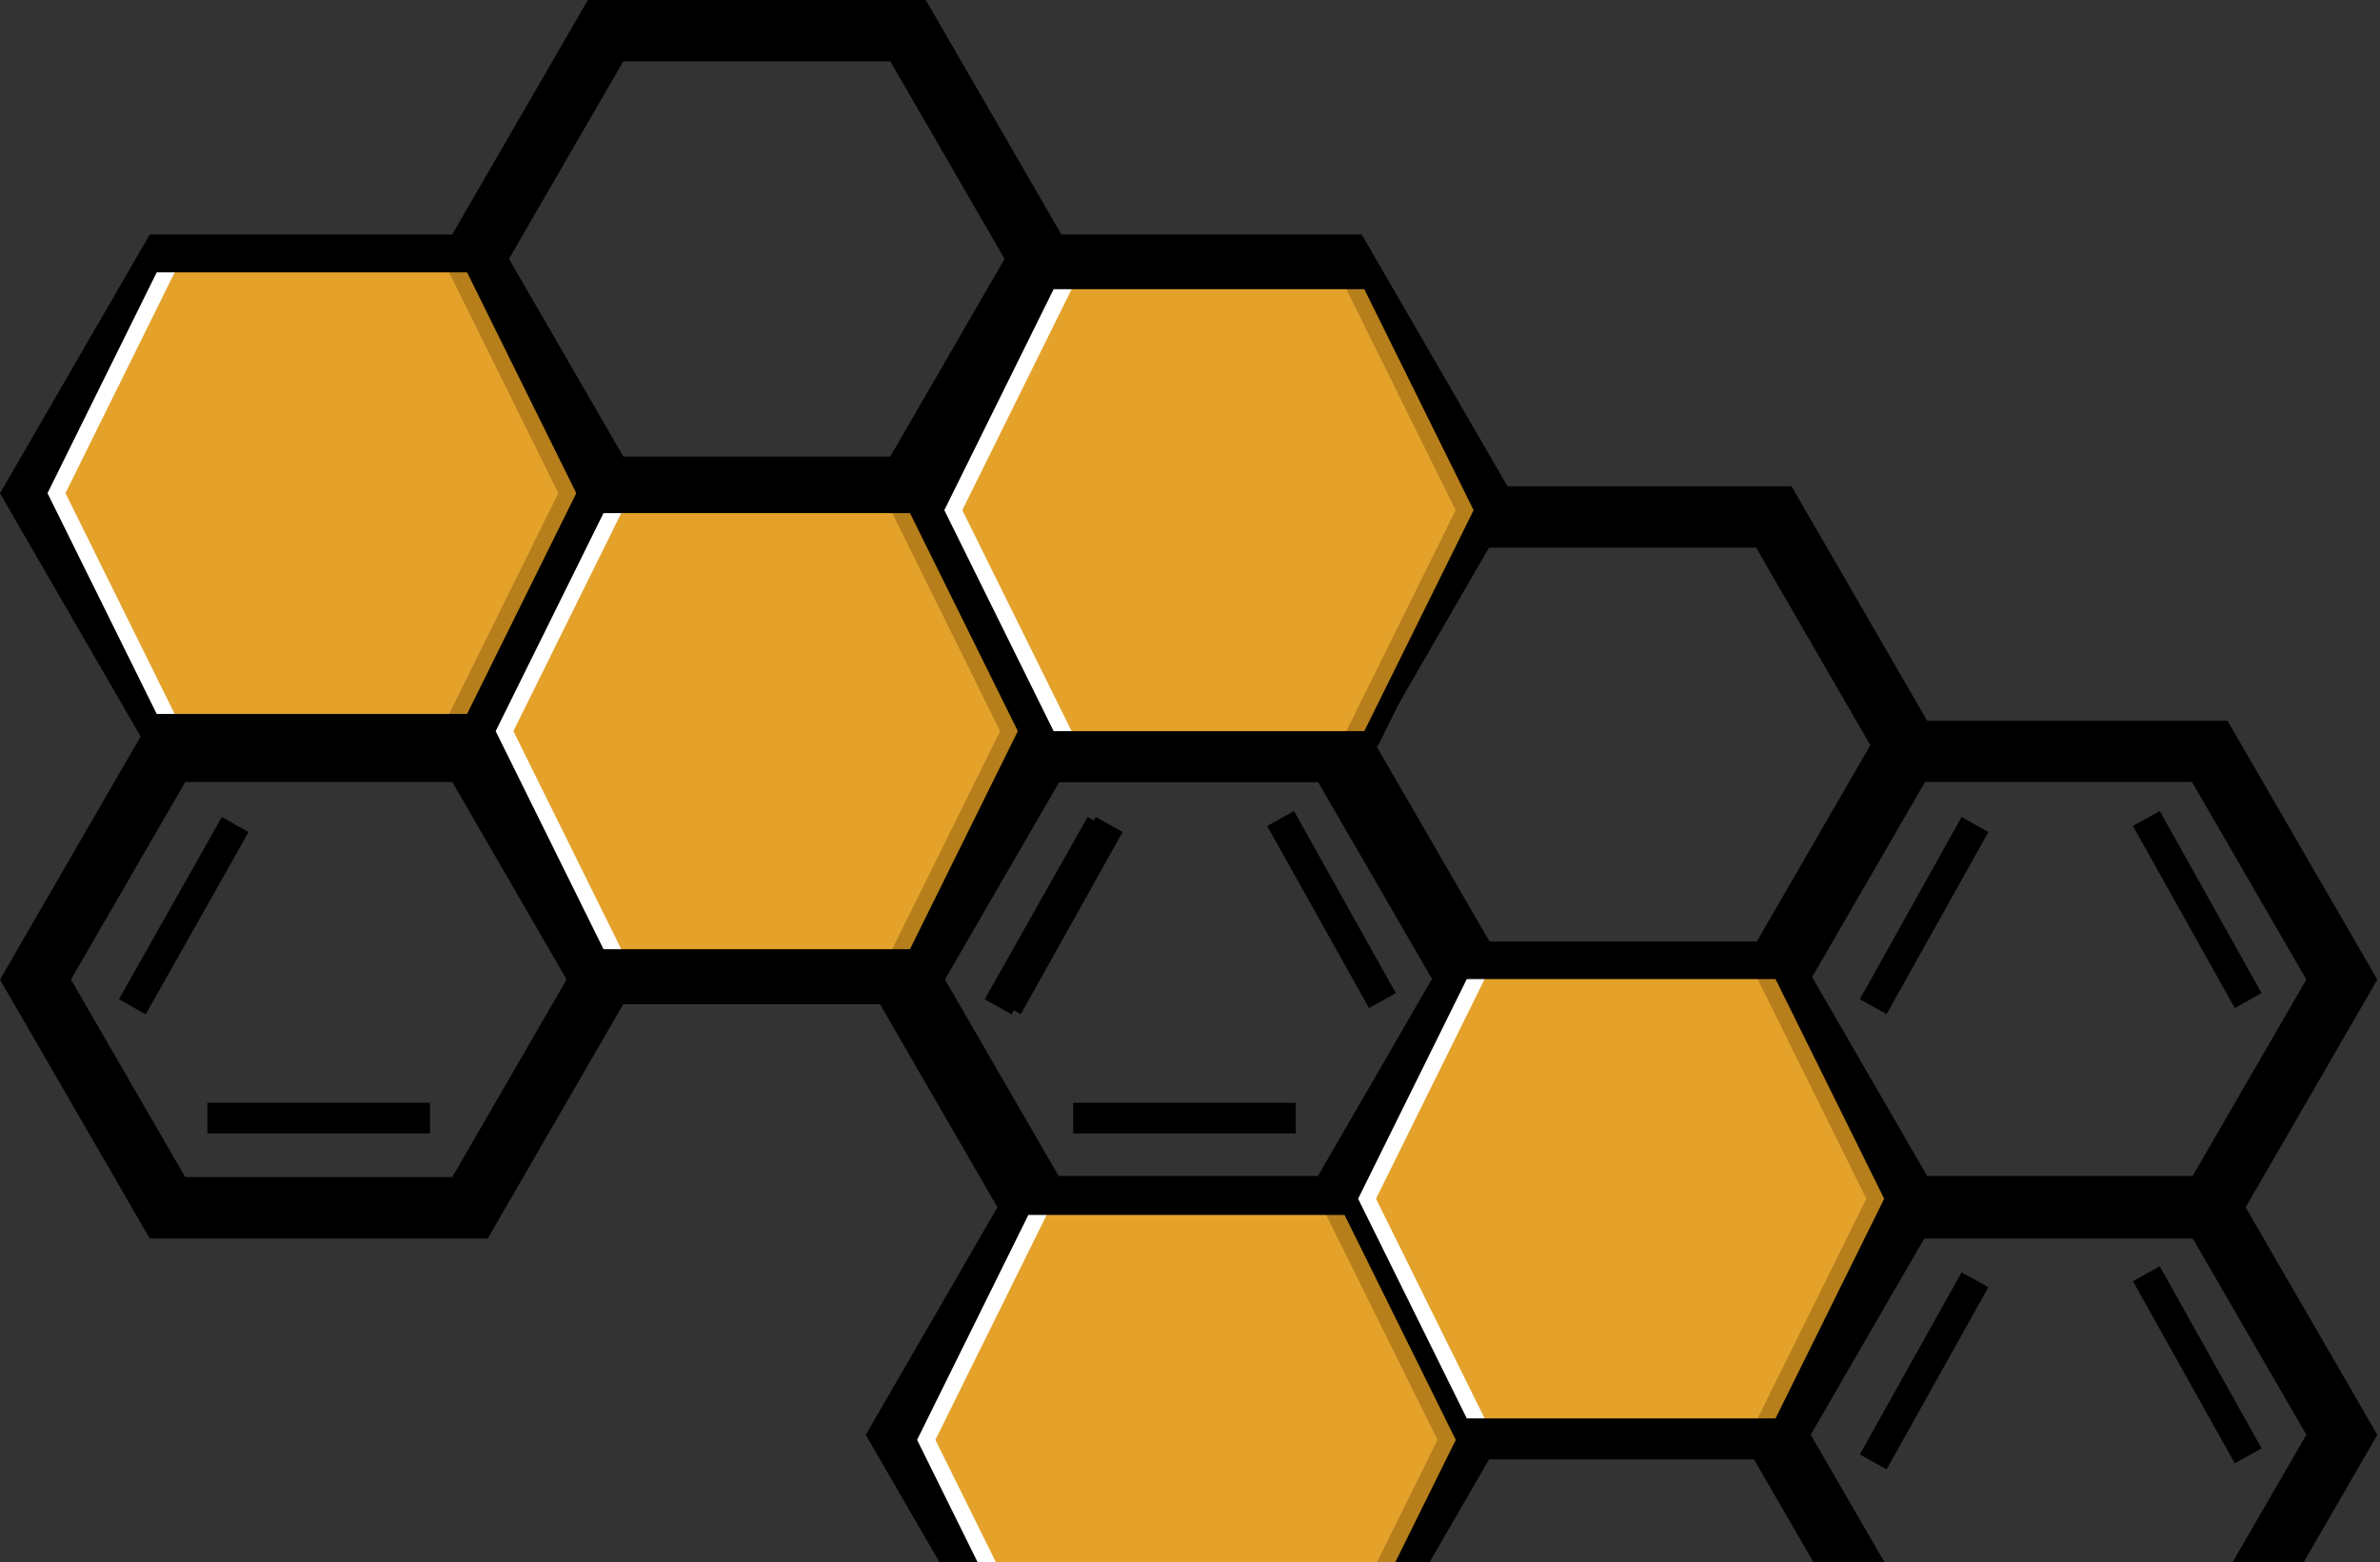 <svg width="690" height="453" viewBox="0 0 690 453" fill="none" xmlns="http://www.w3.org/2000/svg">
<rect x="0" y="0" width="690" height="453" fill="#333333" stroke="none"/>
<path d="M394.779 67.983L307.71 67.983L268.4 0L170.426 0L131.106 67.983L43.423 67.983L0 143.044L43.423 218.14H141.388L180.707 150.156L257.504 150.156L296.841 218.14H394.797L438.229 143.044L394.779 67.983ZM131.115 200.309H53.687L20.572 143.017L53.714 85.743L131.124 85.743L164.266 143.017L131.115 200.309ZM180.69 132.362V132.344L147.566 75.06L180.69 17.795L258.118 17.795L291.242 75.069L258.118 132.362L180.69 132.362ZM384.497 200.309H307.096L273.954 143.017L307.096 85.743L384.497 85.743L417.648 143.017L384.497 200.309ZM72.061 100.279L42.239 153.112L34.486 148.732L64.316 95.891L72.061 100.279ZM60.132 178.749H124.67V187.651H60.132V178.749ZM404.669 146.961L396.898 151.296L367.379 98.508L375.151 94.164L404.669 146.961ZM317.689 95.909L325.46 100.253L295.96 153.058L288.197 148.732L317.689 95.909Z" fill="black"/>
<path d="M394.779 208.983L307.71 208.983L268.4 141L170.426 141L131.106 208.983H43.423L0 284.044L43.423 359.14H141.388L180.707 291.156H257.504L296.841 359.14H394.797L438.229 284.044L394.779 208.983ZM131.115 341.309H53.687L20.572 284.017L53.714 226.743H131.124L164.266 284.017L131.115 341.309ZM180.69 273.362V273.344L147.566 216.06L180.69 158.795L258.118 158.795L291.242 216.069L258.118 273.362H180.69ZM384.497 341.309H307.096L273.954 284.017L307.096 226.743L384.497 226.743L417.648 284.017L384.497 341.309ZM72.061 241.279L42.239 294.112L34.486 289.732L64.316 236.891L72.061 241.279ZM60.132 319.749H124.67V328.651H60.132V319.749ZM404.669 287.961L396.898 292.296L367.379 239.508L375.151 235.164L404.669 287.961ZM317.689 236.908L325.46 241.253L295.96 294.058L288.197 289.732L317.689 236.908Z" fill="black"/>
<path d="M645.779 208.983L558.71 208.983L519.4 141L421.426 141L382.106 208.983H294.423L251 284.044L294.423 359.14H392.388L431.707 291.156H508.504L547.841 359.14H645.797L689.229 284.044L645.779 208.983ZM382.115 341.309H304.687L271.572 284.017L304.714 226.743H382.124L415.266 284.017L382.115 341.309ZM431.69 273.362V273.344L398.566 216.06L431.69 158.795L509.118 158.795L542.242 216.069L509.118 273.362H431.69ZM635.497 341.309H558.096L524.954 284.017L558.096 226.743L635.497 226.743L668.648 284.017L635.497 341.309ZM323.06 241.279L293.239 294.112L285.486 289.732L315.316 236.891L323.06 241.279ZM311.132 319.749H375.67V328.651H311.132V319.749ZM655.669 287.961L647.898 292.296L618.379 239.508L626.151 235.164L655.669 287.961ZM568.689 236.908L576.46 241.253L546.96 294.058L539.197 289.732L568.689 236.908Z" fill="black"/>
<path d="M645.779 340.983H558.71L519.4 273H421.426L382.106 340.983H294.423L251 416.044L294.423 491.14H392.388L431.707 423.156H508.504L547.841 491.14H645.797L689.229 416.044L645.779 340.983ZM382.115 473.309H304.687L271.572 416.017L304.714 358.743H382.124L415.266 416.017L382.115 473.309ZM431.69 405.362V405.344L398.566 348.06L431.69 290.795H509.118L542.242 348.069L509.118 405.362H431.69ZM635.497 473.309H558.096L524.954 416.017L558.096 358.743H635.497L668.648 416.017L635.497 473.309ZM323.06 373.279L293.239 426.112L285.486 421.732L315.316 368.891L323.06 373.279ZM311.132 451.749H375.67V460.651H311.132V451.749ZM655.669 419.961L647.898 424.296L618.379 371.508L626.151 367.164L655.669 419.961ZM568.689 368.908L576.46 373.253L546.96 426.058L539.197 421.732L568.689 368.908Z" fill="black"/>
<g clip-path="url(#clip0)">
<path d="M43.711 209.675L10.737 143L43.711 76.325H137.137L170.111 143L137.137 209.675H43.711Z" fill="#E4A22B"/>
<path d="M137.137 76.325H128.894L161.868 143L128.894 209.675H137.137L170.111 143L137.137 76.325Z" fill="#B67F1C"/>
<path d="M43.711 76.325H51.954L18.98 143L51.954 209.675H43.711L10.737 143L43.711 76.325Z" fill="white"/>
<path d="M137.137 212.332H43.711C42.658 212.332 41.699 211.746 41.243 210.825L8.269 144.149C7.91 143.423 7.91 142.577 8.269 141.851L41.243 75.175C41.699 74.254 42.658 73.668 43.711 73.668H137.137C138.19 73.668 139.149 74.254 139.605 75.175L172.579 141.85C172.938 142.577 172.938 143.422 172.579 144.149L139.605 210.824C139.149 211.746 138.19 212.332 137.137 212.332ZM45.433 207.019H135.415L167.075 143L135.415 78.981H45.433L13.773 143L45.433 207.019Z" fill="black"/>
</g>
<path d="M303.744 214.663L270.74 147.926L303.744 81.19H397.256L430.26 147.926L397.256 214.663H303.744Z" fill="#E4A22B"/>
<path d="M397.256 81.19H389.005L422.009 147.926L389.005 214.663H397.256L430.26 147.926L397.256 81.19Z" fill="#B67F1C"/>
<path d="M303.744 81.19H311.995L278.99 147.926L311.995 214.663H303.744L270.74 147.926L303.744 81.19Z" fill="white"/>
<path d="M397.256 217.322H303.744C302.69 217.322 301.73 216.736 301.274 215.814L268.27 149.077C267.91 148.35 267.91 147.503 268.27 146.776L301.274 80.04C301.73 79.117 302.69 78.531 303.744 78.531H397.256C398.309 78.531 399.27 79.117 399.726 80.039L432.73 146.776C433.09 147.503 433.09 148.349 432.73 149.076L399.726 215.813C399.27 216.736 398.309 217.322 397.256 217.322ZM305.467 212.004H395.532L427.221 147.927L395.532 83.849H305.467L273.778 147.926L305.467 212.004Z" fill="black"/>
<g clip-path="url(#clip1)">
<path d="M296.381 485.425L262.788 417.5L296.381 349.574H391.559L425.151 417.5L391.559 485.425H296.381Z" fill="#E4A22B"/>
<path d="M391.559 349.574H383.16L416.753 417.5L383.16 485.425H391.559L425.151 417.5L391.559 349.574Z" fill="#B67F1C"/>
<path d="M296.381 349.574H304.779L271.186 417.5L304.779 485.425H296.381L262.788 417.5L296.381 349.574Z" fill="white"/>
<path d="M391.559 488.132H296.381C295.308 488.132 294.331 487.535 293.867 486.597L260.274 418.671C259.909 417.931 259.909 417.069 260.274 416.329L293.867 348.404C294.331 347.465 295.308 346.868 296.381 346.868H391.559C392.631 346.868 393.608 347.465 394.073 348.403L427.665 416.329C428.031 417.069 428.031 417.93 427.665 418.67L394.073 486.596C393.608 487.535 392.631 488.132 391.559 488.132ZM298.135 482.719H389.804L422.057 417.5L389.804 352.281H298.135L265.881 417.5L298.135 482.719Z" fill="black"/>
</g>
<path d="M423.527 413.92L390.723 347.588L423.527 281.256H516.473L549.277 347.588L516.473 413.92H423.527Z" fill="#E4A22B"/>
<path d="M516.473 281.256H508.271L541.076 347.588L508.271 413.92H516.473L549.277 347.588L516.473 281.256Z" fill="#B67F1C"/>
<path d="M423.527 281.256H431.728L398.924 347.588L431.728 413.92H423.527L390.723 347.588L423.527 281.256Z" fill="white"/>
<path d="M516.473 416.563H423.527C422.48 416.563 421.525 415.98 421.072 415.064L388.268 348.732C387.911 348.009 387.911 347.168 388.268 346.445L421.072 280.113C421.525 279.196 422.48 278.613 423.527 278.613H516.473C517.52 278.613 518.474 279.196 518.928 280.112L551.732 346.444C552.089 347.167 552.089 348.008 551.732 348.731L518.928 415.063C518.474 415.98 517.52 416.563 516.473 416.563ZM425.24 411.277H514.759L546.256 347.588L514.759 283.899H425.24L393.743 347.588L425.24 411.277Z" fill="black"/>
<g clip-path="url(#clip2)">
<path d="M173.265 277.842L140.703 212L173.265 146.158H265.523L298.085 212L265.523 277.842H173.265Z" fill="#E4A22B"/>
<path d="M265.523 146.158H257.382L289.944 212L257.382 277.842H265.523L298.085 212L265.523 146.158Z" fill="#B67F1C"/>
<path d="M173.265 146.158H181.405L148.843 212L181.405 277.842H173.265L140.703 212L173.265 146.158Z" fill="white"/>
<path d="M265.523 280.465H173.265C172.225 280.465 171.277 279.887 170.828 278.977L138.266 213.135C137.911 212.418 137.911 211.583 138.266 210.865L170.828 145.023C171.277 144.113 172.225 143.535 173.265 143.535H265.523C266.562 143.535 267.51 144.113 267.96 145.023L300.522 210.864C300.876 211.582 300.876 212.417 300.522 213.135L267.96 278.976C267.51 279.887 266.562 280.465 265.523 280.465ZM174.965 275.218H263.822L295.086 212L263.822 148.782H174.965L143.701 212L174.965 275.218Z" fill="black"/>
</g>
<defs>
<clipPath id="clip0">
<rect width="164.848" height="160" fill="white" transform="translate(8 63)"/>
</clipPath>
<clipPath id="clip1">
<rect width="167.939" height="163" fill="white" transform="translate(260 336)"/>
</clipPath>
<clipPath id="clip2">
<rect width="162.788" height="158" fill="white" transform="translate(138 133)"/>
</clipPath>
</defs>
</svg>

